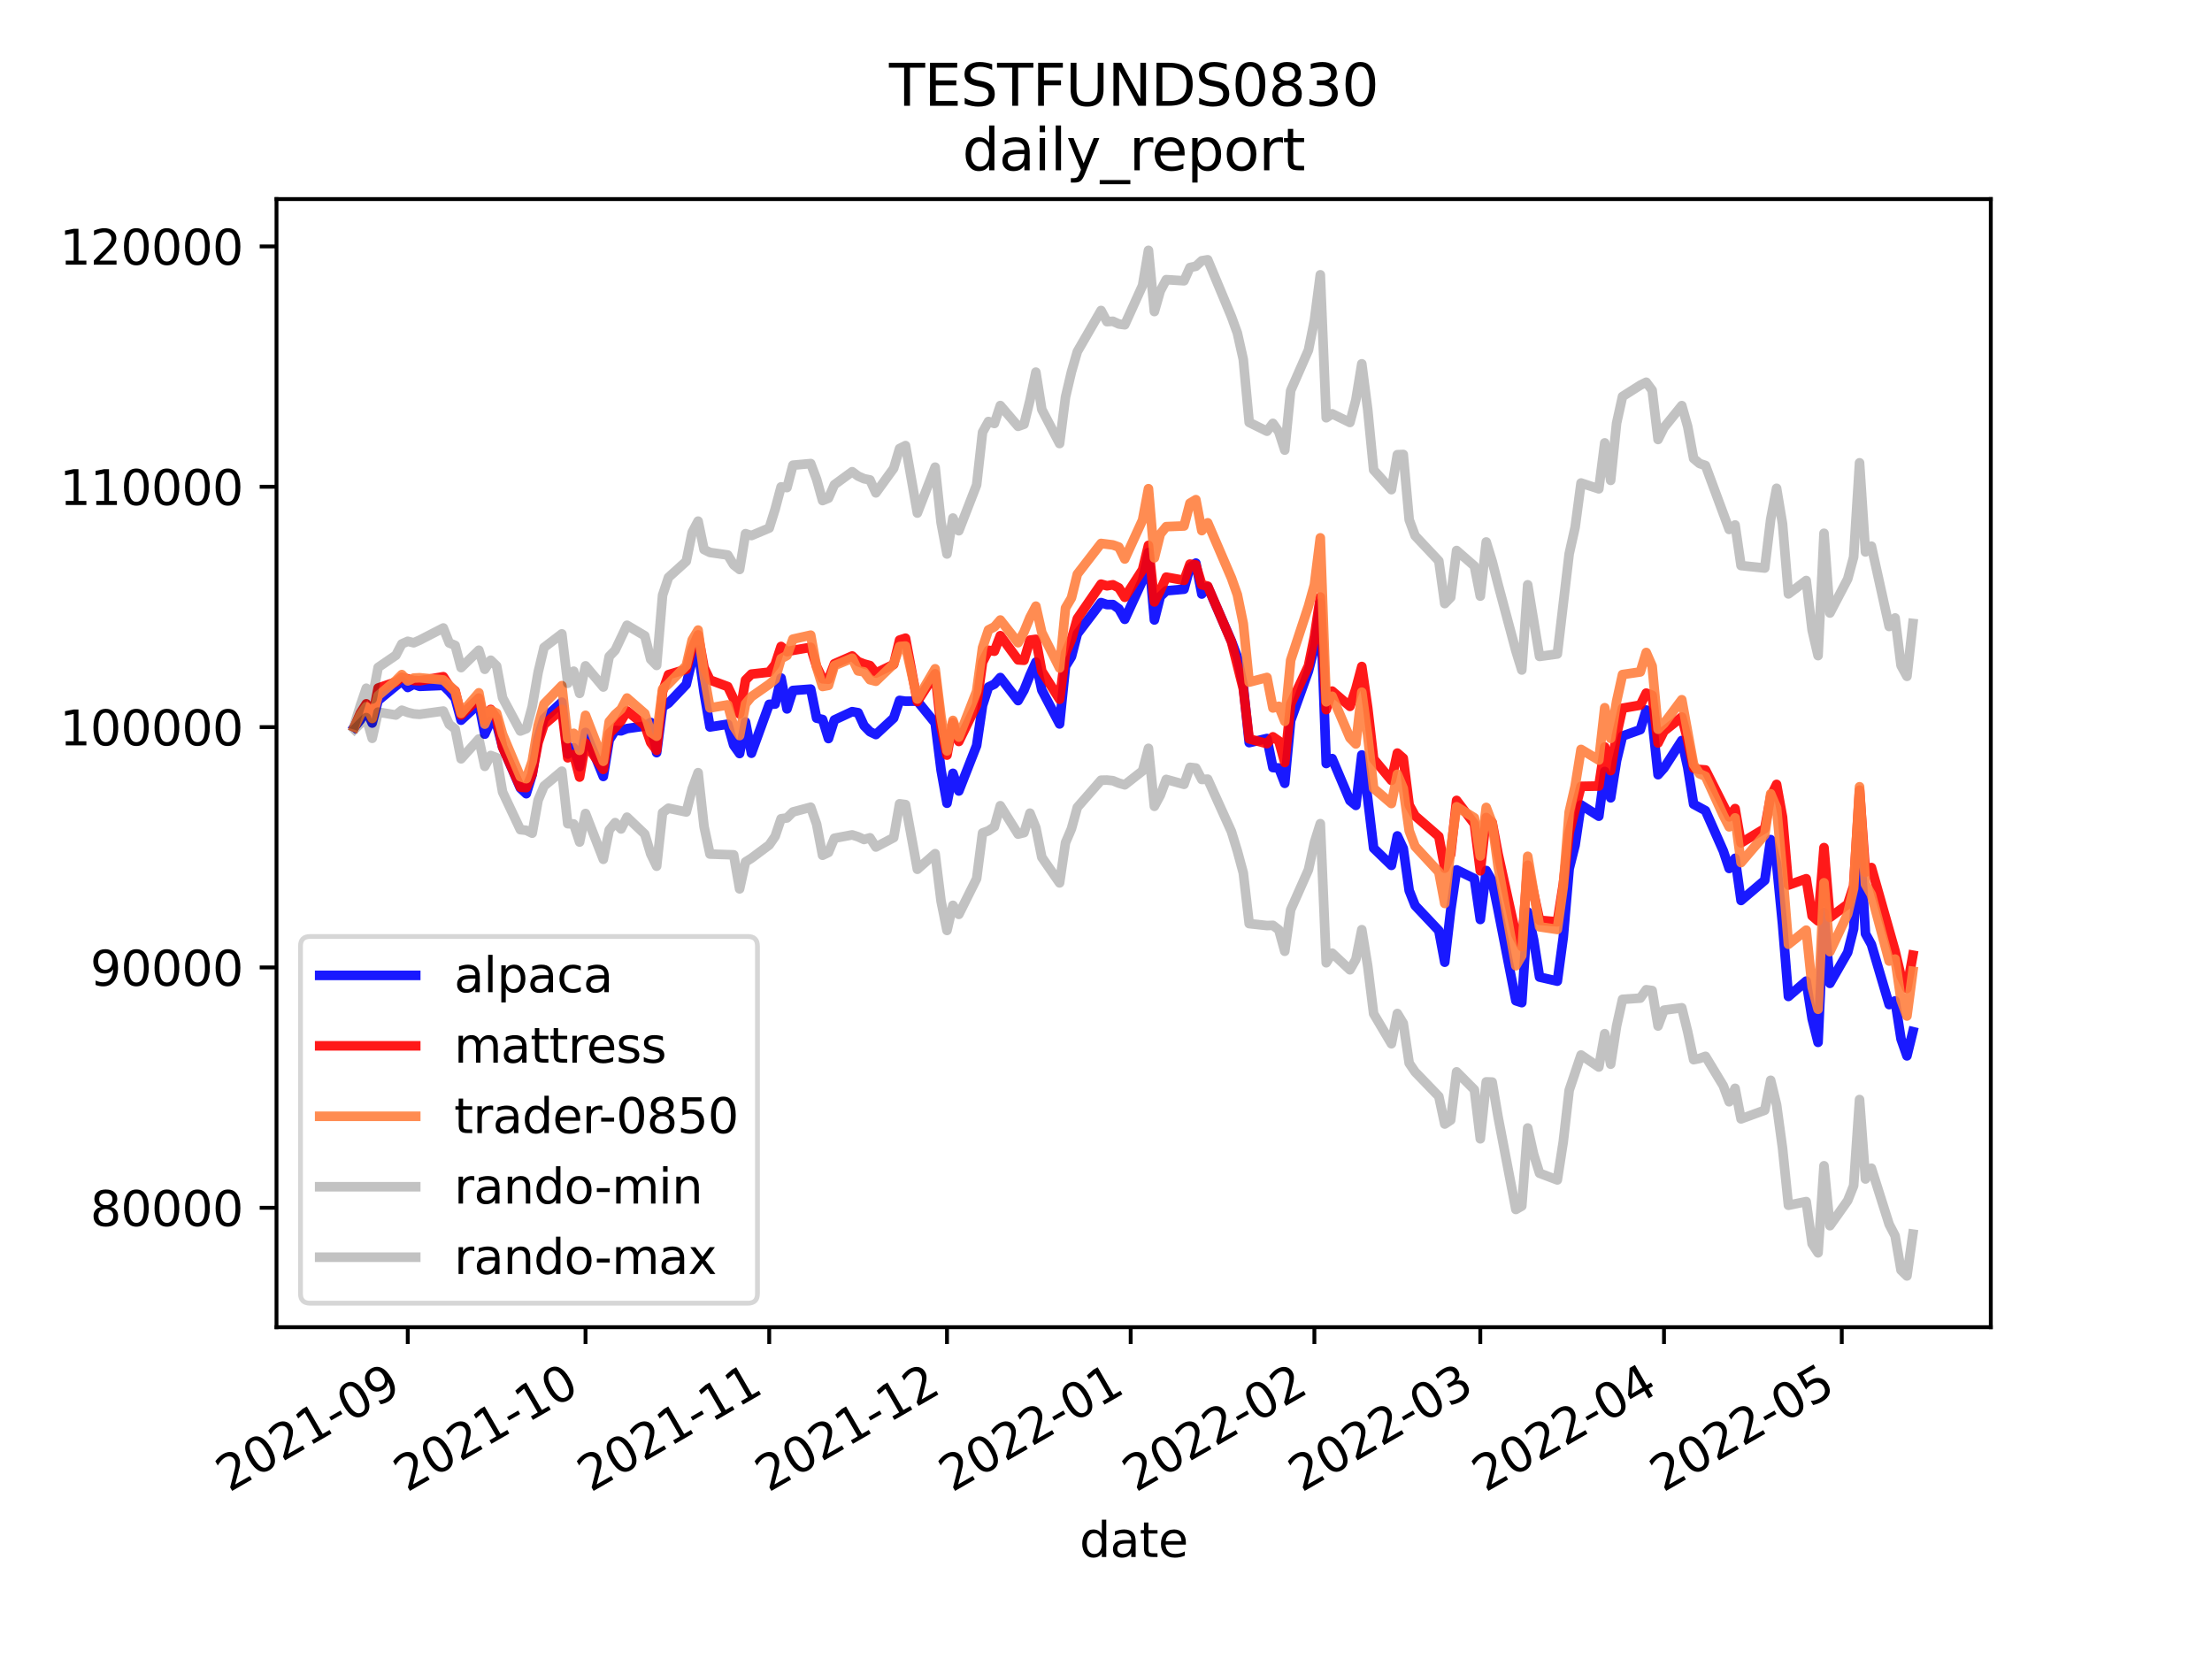 <?xml version="1.0" encoding="utf-8" standalone="no"?>
<!DOCTYPE svg PUBLIC "-//W3C//DTD SVG 1.1//EN"
  "http://www.w3.org/Graphics/SVG/1.1/DTD/svg11.dtd">
<svg height="345.6pt" version="1.1" viewBox="0 0 460.8 345.6" width="460.8pt" xmlns="http://www.w3.org/2000/svg" xmlns:xlink="http://www.w3.org/1999/xlink">
 <defs>
  <style type="text/css">*{stroke-linecap:butt;stroke-linejoin:round;}</style>
 </defs>
 <g id="figure_1">
  <g id="patch_1">
   <path d="M 0 345.6 
L 460.8 345.6 
L 460.8 0 
L 0 0 
z
" style="fill:#ffffff;"/>
  </g>
  <g id="axes_1">
   <g id="patch_2">
    <path d="M 57.6 276.48 
L 414.72 276.48 
L 414.72 41.472 
L 57.6 41.472 
z
" style="fill:#ffffff;"/>
   </g>
   <g id="matplotlib.axis_1">
    <g id="xtick_1">
     <g id="line2d_1">
      <defs>
       <path d="M 0 0 
L 0 3.5 
" id="m06da5e8480" style="stroke:#000000;stroke-width:0.8;"/>
      </defs>
      <g>
       <use style="stroke:#000000;stroke-width:0.8;" x="84.943" xlink:href="#m06da5e8480" y="276.48"/>
      </g>
     </g>
     <g id="text_1">
      <!-- 2021-09 -->
      <g transform="translate(47.718 310.952)rotate(-30)scale(0.1 -0.1)">
       <defs>
        <path d="M 1228 531 
L 3431 531 
L 3431 0 
L 469 0 
L 469 531 
Q 828 903 1448 1529 
Q 2069 2156 2228 2338 
Q 2531 2678 2651 2914 
Q 2772 3150 2772 3378 
Q 2772 3750 2511 3984 
Q 2250 4219 1831 4219 
Q 1534 4219 1204 4116 
Q 875 4013 500 3803 
L 500 4441 
Q 881 4594 1212 4672 
Q 1544 4750 1819 4750 
Q 2544 4750 2975 4387 
Q 3406 4025 3406 3419 
Q 3406 3131 3298 2873 
Q 3191 2616 2906 2266 
Q 2828 2175 2409 1742 
Q 1991 1309 1228 531 
z
" id="DejaVuSans-32" transform="scale(0.016)"/>
        <path d="M 2034 4250 
Q 1547 4250 1301 3770 
Q 1056 3291 1056 2328 
Q 1056 1369 1301 889 
Q 1547 409 2034 409 
Q 2525 409 2770 889 
Q 3016 1369 3016 2328 
Q 3016 3291 2770 3770 
Q 2525 4250 2034 4250 
z
M 2034 4750 
Q 2819 4750 3233 4129 
Q 3647 3509 3647 2328 
Q 3647 1150 3233 529 
Q 2819 -91 2034 -91 
Q 1250 -91 836 529 
Q 422 1150 422 2328 
Q 422 3509 836 4129 
Q 1250 4750 2034 4750 
z
" id="DejaVuSans-30" transform="scale(0.016)"/>
        <path d="M 794 531 
L 1825 531 
L 1825 4091 
L 703 3866 
L 703 4441 
L 1819 4666 
L 2450 4666 
L 2450 531 
L 3481 531 
L 3481 0 
L 794 0 
L 794 531 
z
" id="DejaVuSans-31" transform="scale(0.016)"/>
        <path d="M 313 2009 
L 1997 2009 
L 1997 1497 
L 313 1497 
L 313 2009 
z
" id="DejaVuSans-2d" transform="scale(0.016)"/>
        <path d="M 703 97 
L 703 672 
Q 941 559 1184 500 
Q 1428 441 1663 441 
Q 2288 441 2617 861 
Q 2947 1281 2994 2138 
Q 2813 1869 2534 1725 
Q 2256 1581 1919 1581 
Q 1219 1581 811 2004 
Q 403 2428 403 3163 
Q 403 3881 828 4315 
Q 1253 4750 1959 4750 
Q 2769 4750 3195 4129 
Q 3622 3509 3622 2328 
Q 3622 1225 3098 567 
Q 2575 -91 1691 -91 
Q 1453 -91 1209 -44 
Q 966 3 703 97 
z
M 1959 2075 
Q 2384 2075 2632 2365 
Q 2881 2656 2881 3163 
Q 2881 3666 2632 3958 
Q 2384 4250 1959 4250 
Q 1534 4250 1286 3958 
Q 1038 3666 1038 3163 
Q 1038 2656 1286 2365 
Q 1534 2075 1959 2075 
z
" id="DejaVuSans-39" transform="scale(0.016)"/>
       </defs>
       <use xlink:href="#DejaVuSans-32"/>
       <use x="63.623" xlink:href="#DejaVuSans-30"/>
       <use x="127.246" xlink:href="#DejaVuSans-32"/>
       <use x="190.869" xlink:href="#DejaVuSans-31"/>
       <use x="254.492" xlink:href="#DejaVuSans-2d"/>
       <use x="290.576" xlink:href="#DejaVuSans-30"/>
       <use x="354.199" xlink:href="#DejaVuSans-39"/>
      </g>
     </g>
    </g>
    <g id="xtick_2">
     <g id="line2d_2">
      <g>
       <use style="stroke:#000000;stroke-width:0.8;" x="121.975" xlink:href="#m06da5e8480" y="276.48"/>
      </g>
     </g>
     <g id="text_2">
      <!-- 2021-10 -->
      <g transform="translate(84.751 310.952)rotate(-30)scale(0.1 -0.1)">
       <use xlink:href="#DejaVuSans-32"/>
       <use x="63.623" xlink:href="#DejaVuSans-30"/>
       <use x="127.246" xlink:href="#DejaVuSans-32"/>
       <use x="190.869" xlink:href="#DejaVuSans-31"/>
       <use x="254.492" xlink:href="#DejaVuSans-2d"/>
       <use x="290.576" xlink:href="#DejaVuSans-31"/>
       <use x="354.199" xlink:href="#DejaVuSans-30"/>
      </g>
     </g>
    </g>
    <g id="xtick_3">
     <g id="line2d_3">
      <g>
       <use style="stroke:#000000;stroke-width:0.8;" x="160.243" xlink:href="#m06da5e8480" y="276.48"/>
      </g>
     </g>
     <g id="text_3">
      <!-- 2021-11 -->
      <g transform="translate(123.018 310.952)rotate(-30)scale(0.1 -0.1)">
       <use xlink:href="#DejaVuSans-32"/>
       <use x="63.623" xlink:href="#DejaVuSans-30"/>
       <use x="127.246" xlink:href="#DejaVuSans-32"/>
       <use x="190.869" xlink:href="#DejaVuSans-31"/>
       <use x="254.492" xlink:href="#DejaVuSans-2d"/>
       <use x="290.576" xlink:href="#DejaVuSans-31"/>
       <use x="354.199" xlink:href="#DejaVuSans-31"/>
      </g>
     </g>
    </g>
    <g id="xtick_4">
     <g id="line2d_4">
      <g>
       <use style="stroke:#000000;stroke-width:0.8;" x="197.276" xlink:href="#m06da5e8480" y="276.48"/>
      </g>
     </g>
     <g id="text_4">
      <!-- 2021-12 -->
      <g transform="translate(160.051 310.952)rotate(-30)scale(0.1 -0.1)">
       <use xlink:href="#DejaVuSans-32"/>
       <use x="63.623" xlink:href="#DejaVuSans-30"/>
       <use x="127.246" xlink:href="#DejaVuSans-32"/>
       <use x="190.869" xlink:href="#DejaVuSans-31"/>
       <use x="254.492" xlink:href="#DejaVuSans-2d"/>
       <use x="290.576" xlink:href="#DejaVuSans-31"/>
       <use x="354.199" xlink:href="#DejaVuSans-32"/>
      </g>
     </g>
    </g>
    <g id="xtick_5">
     <g id="line2d_5">
      <g>
       <use style="stroke:#000000;stroke-width:0.8;" x="235.543" xlink:href="#m06da5e8480" y="276.48"/>
      </g>
     </g>
     <g id="text_5">
      <!-- 2022-01 -->
      <g transform="translate(198.318 310.952)rotate(-30)scale(0.1 -0.1)">
       <use xlink:href="#DejaVuSans-32"/>
       <use x="63.623" xlink:href="#DejaVuSans-30"/>
       <use x="127.246" xlink:href="#DejaVuSans-32"/>
       <use x="190.869" xlink:href="#DejaVuSans-32"/>
       <use x="254.492" xlink:href="#DejaVuSans-2d"/>
       <use x="290.576" xlink:href="#DejaVuSans-30"/>
       <use x="354.199" xlink:href="#DejaVuSans-31"/>
      </g>
     </g>
    </g>
    <g id="xtick_6">
     <g id="line2d_6">
      <g>
       <use style="stroke:#000000;stroke-width:0.8;" x="273.81" xlink:href="#m06da5e8480" y="276.48"/>
      </g>
     </g>
     <g id="text_6">
      <!-- 2022-02 -->
      <g transform="translate(236.585 310.952)rotate(-30)scale(0.1 -0.1)">
       <use xlink:href="#DejaVuSans-32"/>
       <use x="63.623" xlink:href="#DejaVuSans-30"/>
       <use x="127.246" xlink:href="#DejaVuSans-32"/>
       <use x="190.869" xlink:href="#DejaVuSans-32"/>
       <use x="254.492" xlink:href="#DejaVuSans-2d"/>
       <use x="290.576" xlink:href="#DejaVuSans-30"/>
       <use x="354.199" xlink:href="#DejaVuSans-32"/>
      </g>
     </g>
    </g>
    <g id="xtick_7">
     <g id="line2d_7">
      <g>
       <use style="stroke:#000000;stroke-width:0.8;" x="308.374" xlink:href="#m06da5e8480" y="276.48"/>
      </g>
     </g>
     <g id="text_7">
      <!-- 2022-03 -->
      <g transform="translate(271.149 310.952)rotate(-30)scale(0.1 -0.1)">
       <defs>
        <path d="M 2597 2516 
Q 3050 2419 3304 2112 
Q 3559 1806 3559 1356 
Q 3559 666 3084 287 
Q 2609 -91 1734 -91 
Q 1441 -91 1130 -33 
Q 819 25 488 141 
L 488 750 
Q 750 597 1062 519 
Q 1375 441 1716 441 
Q 2309 441 2620 675 
Q 2931 909 2931 1356 
Q 2931 1769 2642 2001 
Q 2353 2234 1838 2234 
L 1294 2234 
L 1294 2753 
L 1863 2753 
Q 2328 2753 2575 2939 
Q 2822 3125 2822 3475 
Q 2822 3834 2567 4026 
Q 2313 4219 1838 4219 
Q 1578 4219 1281 4162 
Q 984 4106 628 3988 
L 628 4550 
Q 988 4650 1302 4700 
Q 1616 4750 1894 4750 
Q 2613 4750 3031 4423 
Q 3450 4097 3450 3541 
Q 3450 3153 3228 2886 
Q 3006 2619 2597 2516 
z
" id="DejaVuSans-33" transform="scale(0.016)"/>
       </defs>
       <use xlink:href="#DejaVuSans-32"/>
       <use x="63.623" xlink:href="#DejaVuSans-30"/>
       <use x="127.246" xlink:href="#DejaVuSans-32"/>
       <use x="190.869" xlink:href="#DejaVuSans-32"/>
       <use x="254.492" xlink:href="#DejaVuSans-2d"/>
       <use x="290.576" xlink:href="#DejaVuSans-30"/>
       <use x="354.199" xlink:href="#DejaVuSans-33"/>
      </g>
     </g>
    </g>
    <g id="xtick_8">
     <g id="line2d_8">
      <g>
       <use style="stroke:#000000;stroke-width:0.8;" x="346.641" xlink:href="#m06da5e8480" y="276.48"/>
      </g>
     </g>
     <g id="text_8">
      <!-- 2022-04 -->
      <g transform="translate(309.416 310.952)rotate(-30)scale(0.1 -0.1)">
       <defs>
        <path d="M 2419 4116 
L 825 1625 
L 2419 1625 
L 2419 4116 
z
M 2253 4666 
L 3047 4666 
L 3047 1625 
L 3713 1625 
L 3713 1100 
L 3047 1100 
L 3047 0 
L 2419 0 
L 2419 1100 
L 313 1100 
L 313 1709 
L 2253 4666 
z
" id="DejaVuSans-34" transform="scale(0.016)"/>
       </defs>
       <use xlink:href="#DejaVuSans-32"/>
       <use x="63.623" xlink:href="#DejaVuSans-30"/>
       <use x="127.246" xlink:href="#DejaVuSans-32"/>
       <use x="190.869" xlink:href="#DejaVuSans-32"/>
       <use x="254.492" xlink:href="#DejaVuSans-2d"/>
       <use x="290.576" xlink:href="#DejaVuSans-30"/>
       <use x="354.199" xlink:href="#DejaVuSans-34"/>
      </g>
     </g>
    </g>
    <g id="xtick_9">
     <g id="line2d_9">
      <g>
       <use style="stroke:#000000;stroke-width:0.8;" x="383.674" xlink:href="#m06da5e8480" y="276.48"/>
      </g>
     </g>
     <g id="text_9">
      <!-- 2022-05 -->
      <g transform="translate(346.449 310.952)rotate(-30)scale(0.1 -0.1)">
       <defs>
        <path d="M 691 4666 
L 3169 4666 
L 3169 4134 
L 1269 4134 
L 1269 2991 
Q 1406 3038 1543 3061 
Q 1681 3084 1819 3084 
Q 2600 3084 3056 2656 
Q 3513 2228 3513 1497 
Q 3513 744 3044 326 
Q 2575 -91 1722 -91 
Q 1428 -91 1123 -41 
Q 819 9 494 109 
L 494 744 
Q 775 591 1075 516 
Q 1375 441 1709 441 
Q 2250 441 2565 725 
Q 2881 1009 2881 1497 
Q 2881 1984 2565 2268 
Q 2250 2553 1709 2553 
Q 1456 2553 1204 2497 
Q 953 2441 691 2322 
L 691 4666 
z
" id="DejaVuSans-35" transform="scale(0.016)"/>
       </defs>
       <use xlink:href="#DejaVuSans-32"/>
       <use x="63.623" xlink:href="#DejaVuSans-30"/>
       <use x="127.246" xlink:href="#DejaVuSans-32"/>
       <use x="190.869" xlink:href="#DejaVuSans-32"/>
       <use x="254.492" xlink:href="#DejaVuSans-2d"/>
       <use x="290.576" xlink:href="#DejaVuSans-30"/>
       <use x="354.199" xlink:href="#DejaVuSans-35"/>
      </g>
     </g>
    </g>
    <g id="text_10">
     <!-- date -->
     <g transform="translate(224.885 324.351)scale(0.1 -0.1)">
      <defs>
       <path d="M 2906 2969 
L 2906 4863 
L 3481 4863 
L 3481 0 
L 2906 0 
L 2906 525 
Q 2725 213 2448 61 
Q 2172 -91 1784 -91 
Q 1150 -91 751 415 
Q 353 922 353 1747 
Q 353 2572 751 3078 
Q 1150 3584 1784 3584 
Q 2172 3584 2448 3432 
Q 2725 3281 2906 2969 
z
M 947 1747 
Q 947 1113 1208 752 
Q 1469 391 1925 391 
Q 2381 391 2643 752 
Q 2906 1113 2906 1747 
Q 2906 2381 2643 2742 
Q 2381 3103 1925 3103 
Q 1469 3103 1208 2742 
Q 947 2381 947 1747 
z
" id="DejaVuSans-64" transform="scale(0.016)"/>
       <path d="M 2194 1759 
Q 1497 1759 1228 1600 
Q 959 1441 959 1056 
Q 959 750 1161 570 
Q 1363 391 1709 391 
Q 2188 391 2477 730 
Q 2766 1069 2766 1631 
L 2766 1759 
L 2194 1759 
z
M 3341 1997 
L 3341 0 
L 2766 0 
L 2766 531 
Q 2569 213 2275 61 
Q 1981 -91 1556 -91 
Q 1019 -91 701 211 
Q 384 513 384 1019 
Q 384 1609 779 1909 
Q 1175 2209 1959 2209 
L 2766 2209 
L 2766 2266 
Q 2766 2663 2505 2880 
Q 2244 3097 1772 3097 
Q 1472 3097 1187 3025 
Q 903 2953 641 2809 
L 641 3341 
Q 956 3463 1253 3523 
Q 1550 3584 1831 3584 
Q 2591 3584 2966 3190 
Q 3341 2797 3341 1997 
z
" id="DejaVuSans-61" transform="scale(0.016)"/>
       <path d="M 1172 4494 
L 1172 3500 
L 2356 3500 
L 2356 3053 
L 1172 3053 
L 1172 1153 
Q 1172 725 1289 603 
Q 1406 481 1766 481 
L 2356 481 
L 2356 0 
L 1766 0 
Q 1100 0 847 248 
Q 594 497 594 1153 
L 594 3053 
L 172 3053 
L 172 3500 
L 594 3500 
L 594 4494 
L 1172 4494 
z
" id="DejaVuSans-74" transform="scale(0.016)"/>
       <path d="M 3597 1894 
L 3597 1613 
L 953 1613 
Q 991 1019 1311 708 
Q 1631 397 2203 397 
Q 2534 397 2845 478 
Q 3156 559 3463 722 
L 3463 178 
Q 3153 47 2828 -22 
Q 2503 -91 2169 -91 
Q 1331 -91 842 396 
Q 353 884 353 1716 
Q 353 2575 817 3079 
Q 1281 3584 2069 3584 
Q 2775 3584 3186 3129 
Q 3597 2675 3597 1894 
z
M 3022 2063 
Q 3016 2534 2758 2815 
Q 2500 3097 2075 3097 
Q 1594 3097 1305 2825 
Q 1016 2553 972 2059 
L 3022 2063 
z
" id="DejaVuSans-65" transform="scale(0.016)"/>
      </defs>
      <use xlink:href="#DejaVuSans-64"/>
      <use x="63.477" xlink:href="#DejaVuSans-61"/>
      <use x="124.756" xlink:href="#DejaVuSans-74"/>
      <use x="163.965" xlink:href="#DejaVuSans-65"/>
     </g>
    </g>
   </g>
   <g id="matplotlib.axis_2">
    <g id="ytick_1">
     <g id="line2d_10">
      <defs>
       <path d="M 0 0 
L -3.5 0 
" id="m84d0d1b372" style="stroke:#000000;stroke-width:0.8;"/>
      </defs>
      <g>
       <use style="stroke:#000000;stroke-width:0.8;" x="57.6" xlink:href="#m84d0d1b372" y="251.601"/>
      </g>
     </g>
     <g id="text_11">
      <!-- 80000 -->
      <g transform="translate(18.788 255.401)scale(0.1 -0.1)">
       <defs>
        <path d="M 2034 2216 
Q 1584 2216 1326 1975 
Q 1069 1734 1069 1313 
Q 1069 891 1326 650 
Q 1584 409 2034 409 
Q 2484 409 2743 651 
Q 3003 894 3003 1313 
Q 3003 1734 2745 1975 
Q 2488 2216 2034 2216 
z
M 1403 2484 
Q 997 2584 770 2862 
Q 544 3141 544 3541 
Q 544 4100 942 4425 
Q 1341 4750 2034 4750 
Q 2731 4750 3128 4425 
Q 3525 4100 3525 3541 
Q 3525 3141 3298 2862 
Q 3072 2584 2669 2484 
Q 3125 2378 3379 2068 
Q 3634 1759 3634 1313 
Q 3634 634 3220 271 
Q 2806 -91 2034 -91 
Q 1263 -91 848 271 
Q 434 634 434 1313 
Q 434 1759 690 2068 
Q 947 2378 1403 2484 
z
M 1172 3481 
Q 1172 3119 1398 2916 
Q 1625 2713 2034 2713 
Q 2441 2713 2670 2916 
Q 2900 3119 2900 3481 
Q 2900 3844 2670 4047 
Q 2441 4250 2034 4250 
Q 1625 4250 1398 4047 
Q 1172 3844 1172 3481 
z
" id="DejaVuSans-38" transform="scale(0.016)"/>
       </defs>
       <use xlink:href="#DejaVuSans-38"/>
       <use x="63.623" xlink:href="#DejaVuSans-30"/>
       <use x="127.246" xlink:href="#DejaVuSans-30"/>
       <use x="190.869" xlink:href="#DejaVuSans-30"/>
       <use x="254.492" xlink:href="#DejaVuSans-30"/>
      </g>
     </g>
    </g>
    <g id="ytick_2">
     <g id="line2d_11">
      <g>
       <use style="stroke:#000000;stroke-width:0.8;" x="57.6" xlink:href="#m84d0d1b372" y="201.535"/>
      </g>
     </g>
     <g id="text_12">
      <!-- 90000 -->
      <g transform="translate(18.788 205.334)scale(0.1 -0.1)">
       <use xlink:href="#DejaVuSans-39"/>
       <use x="63.623" xlink:href="#DejaVuSans-30"/>
       <use x="127.246" xlink:href="#DejaVuSans-30"/>
       <use x="190.869" xlink:href="#DejaVuSans-30"/>
       <use x="254.492" xlink:href="#DejaVuSans-30"/>
      </g>
     </g>
    </g>
    <g id="ytick_3">
     <g id="line2d_12">
      <g>
       <use style="stroke:#000000;stroke-width:0.8;" x="57.6" xlink:href="#m84d0d1b372" y="151.468"/>
      </g>
     </g>
     <g id="text_13">
      <!-- 100000 -->
      <g transform="translate(12.425 155.267)scale(0.1 -0.1)">
       <use xlink:href="#DejaVuSans-31"/>
       <use x="63.623" xlink:href="#DejaVuSans-30"/>
       <use x="127.246" xlink:href="#DejaVuSans-30"/>
       <use x="190.869" xlink:href="#DejaVuSans-30"/>
       <use x="254.492" xlink:href="#DejaVuSans-30"/>
       <use x="318.115" xlink:href="#DejaVuSans-30"/>
      </g>
     </g>
    </g>
    <g id="ytick_4">
     <g id="line2d_13">
      <g>
       <use style="stroke:#000000;stroke-width:0.8;" x="57.6" xlink:href="#m84d0d1b372" y="101.401"/>
      </g>
     </g>
     <g id="text_14">
      <!-- 110000 -->
      <g transform="translate(12.425 105.2)scale(0.1 -0.1)">
       <use xlink:href="#DejaVuSans-31"/>
       <use x="63.623" xlink:href="#DejaVuSans-31"/>
       <use x="127.246" xlink:href="#DejaVuSans-30"/>
       <use x="190.869" xlink:href="#DejaVuSans-30"/>
       <use x="254.492" xlink:href="#DejaVuSans-30"/>
       <use x="318.115" xlink:href="#DejaVuSans-30"/>
      </g>
     </g>
    </g>
    <g id="ytick_5">
     <g id="line2d_14">
      <g>
       <use style="stroke:#000000;stroke-width:0.8;" x="57.6" xlink:href="#m84d0d1b372" y="51.335"/>
      </g>
     </g>
     <g id="text_15">
      <!-- 120000 -->
      <g transform="translate(12.425 55.134)scale(0.1 -0.1)">
       <use xlink:href="#DejaVuSans-31"/>
       <use x="63.623" xlink:href="#DejaVuSans-32"/>
       <use x="127.246" xlink:href="#DejaVuSans-30"/>
       <use x="190.869" xlink:href="#DejaVuSans-30"/>
       <use x="254.492" xlink:href="#DejaVuSans-30"/>
       <use x="318.115" xlink:href="#DejaVuSans-30"/>
      </g>
     </g>
    </g>
   </g>
   <g id="line2d_15">
    <path clip-path="url(#p94f86cbb5a)" d="M 73.833 151.468 
L 75.067 149.972 
L 76.302 147.873 
L 77.536 150.621 
L 78.77 145.92 
L 83.708 141.865 
L 84.943 143.213 
L 86.177 142.539 
L 87.411 142.981 
L 92.349 142.782 
L 93.584 144.01 
L 94.818 145.443 
L 96.052 150.031 
L 99.756 146.583 
L 100.99 152.933 
L 102.225 150.205 
L 103.459 150.838 
L 104.693 155.569 
L 108.397 164.163 
L 109.631 165.345 
L 110.866 161.331 
L 112.1 153.727 
L 113.334 149.692 
L 117.038 146.264 
L 118.272 157.09 
L 119.507 155.779 
L 120.741 159.712 
L 121.975 152.578 
L 125.679 161.747 
L 126.913 154.13 
L 128.148 152.152 
L 129.382 152.251 
L 130.616 151.774 
L 134.32 151.253 
L 135.554 150.5 
L 136.789 156.794 
L 138.023 147.231 
L 139.257 146.486 
L 142.961 142.59 
L 144.195 137.478 
L 145.43 135.388 
L 146.664 144.217 
L 147.898 151.439 
L 151.602 150.855 
L 152.836 155.233 
L 154.071 156.975 
L 155.305 150.404 
L 156.539 156.912 
L 160.243 146.726 
L 161.477 146.666 
L 162.712 141.242 
L 163.946 147.68 
L 165.18 143.835 
L 168.884 143.554 
L 170.118 149.603 
L 171.353 149.88 
L 172.587 153.858 
L 173.821 149.977 
L 177.525 148.248 
L 178.759 148.47 
L 179.994 151.164 
L 181.228 152.428 
L 182.462 153.018 
L 186.166 149.586 
L 187.4 145.907 
L 188.635 146.078 
L 191.103 146.053 
L 194.807 150.607 
L 196.041 160.443 
L 197.276 167.327 
L 198.51 161.1 
L 199.744 164.778 
L 203.448 155.317 
L 204.682 146.951 
L 205.917 143.123 
L 207.151 142.52 
L 208.385 141.144 
L 212.089 145.948 
L 213.323 143.769 
L 214.558 140.674 
L 215.792 137.936 
L 217.026 143.756 
L 220.73 150.81 
L 221.964 138.81 
L 223.199 136.799 
L 224.433 132.034 
L 229.371 125.535 
L 230.605 125.949 
L 231.84 125.944 
L 233.074 126.829 
L 234.308 129.013 
L 238.012 120.925 
L 239.246 115.085 
L 240.48 129.151 
L 241.715 124.271 
L 242.949 123.069 
L 246.653 122.742 
L 247.887 118.216 
L 249.121 117.304 
L 250.356 123.749 
L 251.59 122.22 
L 256.528 133.567 
L 257.762 136.869 
L 258.997 142.865 
L 260.231 154.706 
L 263.935 153.843 
L 265.169 159.904 
L 266.403 159.981 
L 267.638 163.181 
L 268.872 150.114 
L 272.576 139.78 
L 273.81 134.872 
L 275.044 125.614 
L 276.279 159.054 
L 277.513 158.026 
L 281.217 166.781 
L 282.451 167.781 
L 283.685 157.271 
L 284.92 166.35 
L 286.154 176.689 
L 289.858 180.274 
L 291.092 174.134 
L 292.326 176.745 
L 293.561 185.524 
L 294.795 188.635 
L 299.733 193.865 
L 300.967 200.448 
L 302.202 189.672 
L 303.436 181.211 
L 307.14 183.03 
L 308.374 191.545 
L 309.608 181.344 
L 310.843 183.521 
L 312.077 189.529 
L 315.781 208.473 
L 317.015 208.872 
L 318.249 189.979 
L 319.484 195.767 
L 320.718 203.544 
L 324.422 204.392 
L 325.656 195.279 
L 326.89 180.969 
L 328.125 176.06 
L 329.359 167.685 
L 333.063 170.032 
L 334.297 160.71 
L 335.531 166.208 
L 336.766 158.428 
L 338 153.328 
L 341.704 152.002 
L 342.938 147.908 
L 344.172 149.905 
L 345.407 161.384 
L 346.641 160.005 
L 350.345 154.26 
L 351.579 159.858 
L 352.813 167.528 
L 355.282 168.875 
L 358.986 177.238 
L 360.22 180.915 
L 361.454 178.799 
L 362.689 187.586 
L 367.627 183.388 
L 368.861 174.908 
L 370.095 179.897 
L 371.33 192.523 
L 372.564 207.578 
L 376.268 204.383 
L 377.502 212.24 
L 378.736 217.143 
L 379.971 190.065 
L 381.205 204.852 
L 384.909 198.403 
L 386.143 193.494 
L 387.377 174.07 
L 388.612 194.51 
L 389.846 196.751 
L 393.55 209.276 
L 394.784 208.503 
L 396.018 216.436 
L 397.253 219.955 
L 398.487 214.918 
L 398.487 214.918 
" style="fill:none;stroke:#0000ff;stroke-linecap:square;stroke-opacity:0.9;stroke-width:2;"/>
   </g>
   <g id="line2d_16">
    <path clip-path="url(#p94f86cbb5a)" d="M 73.833 151.468 
L 75.067 148.588 
L 76.302 146.619 
L 77.536 149.673 
L 78.77 143.333 
L 82.474 142.071 
L 83.708 141.083 
L 86.177 141.758 
L 87.411 141.821 
L 92.349 140.97 
L 93.584 142.914 
L 94.818 143.934 
L 96.052 148.954 
L 99.756 145.413 
L 100.99 150.192 
L 102.225 147.79 
L 103.459 149.67 
L 104.693 155.649 
L 108.397 163.983 
L 109.631 164.069 
L 110.866 161.241 
L 112.1 154.704 
L 113.334 150.931 
L 117.038 147.772 
L 118.272 157.864 
L 119.507 157.163 
L 120.741 161.884 
L 121.975 154.778 
L 125.679 160.279 
L 126.913 152.792 
L 128.148 151.574 
L 129.382 150.181 
L 130.616 148.092 
L 134.32 151.099 
L 135.554 154.682 
L 136.789 156.311 
L 138.023 144.094 
L 139.257 140.545 
L 142.961 139.418 
L 144.195 134.989 
L 145.43 132.257 
L 146.664 139.08 
L 147.898 141.651 
L 151.602 143.029 
L 152.836 145.611 
L 154.071 148.728 
L 155.305 141.669 
L 156.539 140.429 
L 160.243 140.019 
L 161.477 138.432 
L 162.712 134.669 
L 163.946 135.756 
L 165.18 135.483 
L 168.884 134.845 
L 170.118 138.85 
L 171.353 141.407 
L 172.587 141.493 
L 173.821 138.274 
L 177.525 136.655 
L 178.759 137.831 
L 179.994 138.311 
L 181.228 138.649 
L 182.462 140.215 
L 186.166 138.421 
L 187.4 133.34 
L 188.635 132.943 
L 191.103 146.156 
L 194.807 140.366 
L 196.041 151.372 
L 197.276 157.298 
L 198.51 150.507 
L 199.744 154.46 
L 203.448 146.857 
L 204.682 137.962 
L 205.917 135.473 
L 207.151 135.654 
L 208.385 132.422 
L 212.089 137.466 
L 213.323 137.545 
L 214.558 133.352 
L 215.792 133.183 
L 217.026 139.811 
L 220.73 145.682 
L 221.964 136.055 
L 223.199 133.203 
L 224.433 128.851 
L 229.371 121.686 
L 230.605 122.032 
L 231.84 121.824 
L 233.074 122.461 
L 234.308 124.426 
L 238.012 118.683 
L 239.246 113.603 
L 240.48 125.391 
L 241.715 122.984 
L 242.949 120.228 
L 246.653 120.892 
L 247.887 117.512 
L 249.121 117.678 
L 250.356 121.814 
L 251.59 122.106 
L 256.528 133.677 
L 258.997 143.47 
L 260.231 153.918 
L 263.935 154.915 
L 265.169 153.495 
L 266.403 154.352 
L 267.638 158.847 
L 268.872 146.658 
L 272.576 138.711 
L 273.81 132.656 
L 275.044 124.367 
L 276.279 147.833 
L 277.513 143.967 
L 281.217 147.151 
L 282.451 143.489 
L 283.685 138.845 
L 284.92 147.455 
L 286.154 158.107 
L 289.858 162.562 
L 291.092 156.882 
L 292.326 157.953 
L 293.561 167.703 
L 294.795 169.952 
L 299.733 174.243 
L 300.967 180.854 
L 302.202 178.007 
L 303.436 166.74 
L 307.14 171.639 
L 308.374 181.409 
L 309.608 170.301 
L 310.843 171.337 
L 312.077 177.869 
L 315.781 194.699 
L 317.015 197.177 
L 318.249 180.239 
L 320.718 191.712 
L 324.422 192.036 
L 325.656 184.214 
L 326.89 173.457 
L 329.359 163.811 
L 333.063 163.744 
L 334.297 155.613 
L 335.531 160.531 
L 336.766 153.064 
L 338 147.533 
L 341.704 146.893 
L 342.938 144.385 
L 344.172 144.84 
L 345.407 154.772 
L 346.641 152.314 
L 350.345 149.371 
L 351.579 154.168 
L 352.813 160.014 
L 354.048 160.303 
L 355.282 160.396 
L 360.22 170.171 
L 361.454 168.442 
L 362.689 175.588 
L 367.627 172.607 
L 368.861 165.933 
L 370.095 163.403 
L 371.33 170.188 
L 372.564 184.378 
L 376.268 183.056 
L 377.502 190.805 
L 378.736 191.853 
L 379.971 176.568 
L 381.205 191.125 
L 384.909 188.365 
L 386.143 184.576 
L 387.377 164.602 
L 388.612 181.7 
L 389.846 180.722 
L 394.784 198.133 
L 396.018 203.33 
L 397.253 205.911 
L 398.487 198.982 
L 398.487 198.982 
" style="fill:none;stroke:#ff0000;stroke-linecap:square;stroke-opacity:0.9;stroke-width:2;"/>
   </g>
   <g id="line2d_17">
    <path clip-path="url(#p94f86cbb5a)" d="M 73.833 151.468 
L 75.067 148.911 
L 76.302 147.233 
L 77.536 149.644 
L 78.77 144.916 
L 82.474 141.774 
L 83.708 140.532 
L 84.943 141.844 
L 86.177 141.252 
L 87.411 141.194 
L 92.349 141.654 
L 93.584 142.761 
L 94.818 144.06 
L 96.052 148.628 
L 99.756 144.324 
L 100.99 150.849 
L 102.225 147.956 
L 103.459 148.588 
L 104.693 152.967 
L 108.397 161.786 
L 109.631 162.209 
L 110.866 158.611 
L 112.1 151.171 
L 113.334 146.649 
L 117.038 142.834 
L 118.272 153.886 
L 119.507 152.76 
L 120.741 156.303 
L 121.975 149.015 
L 125.679 158.586 
L 126.913 150.329 
L 128.148 148.842 
L 129.382 147.738 
L 130.616 145.411 
L 134.32 148.637 
L 135.554 152.558 
L 136.789 153.367 
L 138.023 143.557 
L 139.257 142.464 
L 142.961 138.665 
L 144.195 133.324 
L 145.43 131.257 
L 146.664 140.584 
L 147.898 147.471 
L 151.602 146.835 
L 152.836 151.317 
L 154.071 153.228 
L 155.305 146.626 
L 156.539 145.132 
L 160.243 142.538 
L 161.477 141.506 
L 162.712 137.208 
L 163.946 136.539 
L 165.18 133.143 
L 168.884 132.316 
L 170.118 139.009 
L 171.353 143.008 
L 172.587 142.777 
L 173.821 138.657 
L 177.525 137.118 
L 178.759 139.758 
L 179.994 139.954 
L 181.228 141.596 
L 182.462 141.919 
L 186.166 138.337 
L 187.4 134.685 
L 188.635 134.586 
L 191.103 145.628 
L 194.807 139.321 
L 196.041 149.369 
L 197.276 156.424 
L 198.51 150.08 
L 199.744 153.552 
L 203.448 144.013 
L 204.682 134.927 
L 205.917 131.221 
L 207.151 130.584 
L 208.385 129.161 
L 212.089 133.891 
L 213.323 131.651 
L 214.558 128.632 
L 215.792 126.275 
L 217.026 131.761 
L 220.73 139.154 
L 221.964 126.659 
L 223.199 124.565 
L 224.433 119.602 
L 229.371 113.211 
L 231.84 113.522 
L 233.074 113.96 
L 234.308 116.446 
L 238.012 108.341 
L 239.246 101.804 
L 240.48 116.208 
L 241.715 111.249 
L 242.949 109.71 
L 246.653 109.567 
L 247.887 104.829 
L 249.121 104.089 
L 250.356 110.541 
L 251.59 108.914 
L 256.528 120.405 
L 257.762 123.885 
L 258.997 129.902 
L 260.231 142.101 
L 263.935 141.127 
L 265.169 147.481 
L 266.403 147.137 
L 267.638 150.264 
L 268.872 137.533 
L 272.576 126.268 
L 273.81 121.831 
L 275.044 112.044 
L 276.279 146.198 
L 277.513 145.05 
L 281.217 153.725 
L 282.451 154.977 
L 283.685 144.193 
L 284.92 153.275 
L 286.154 164.227 
L 289.858 167.39 
L 291.092 161.301 
L 292.326 164.232 
L 293.561 173.061 
L 294.795 176.329 
L 299.733 181.654 
L 300.967 188.202 
L 302.202 176.939 
L 303.436 168.069 
L 307.14 170.37 
L 308.374 178.311 
L 309.608 168.2 
L 310.843 171.433 
L 312.077 180.437 
L 315.781 201.179 
L 317.015 199.066 
L 318.249 178.386 
L 320.718 193.074 
L 324.422 193.62 
L 325.656 184.697 
L 326.89 169.181 
L 328.125 163.786 
L 329.359 156.115 
L 333.063 158.339 
L 334.297 147.433 
L 335.531 153.817 
L 336.766 146.09 
L 338 140.52 
L 341.704 139.977 
L 342.938 135.925 
L 344.172 138.752 
L 345.407 151.915 
L 346.641 150.713 
L 350.345 145.768 
L 352.813 159.279 
L 354.048 161.183 
L 355.282 161.726 
L 358.986 169.828 
L 360.22 172.244 
L 361.454 170.383 
L 362.689 179.695 
L 367.627 173.903 
L 368.861 165.355 
L 370.095 168.296 
L 371.33 181.627 
L 372.564 196.71 
L 376.268 193.765 
L 377.502 205.626 
L 378.736 210.243 
L 379.971 183.902 
L 381.205 198.247 
L 384.909 190.389 
L 386.143 185.086 
L 387.377 163.896 
L 388.612 184.196 
L 389.846 186.371 
L 393.55 200.203 
L 394.784 199.796 
L 396.018 208.277 
L 397.253 211.646 
L 398.487 202.333 
L 398.487 202.333 
" style="fill:none;stroke:#ff8040;stroke-linecap:square;stroke-opacity:0.9;stroke-width:2;"/>
   </g>
   <g id="line2d_18">
    <path clip-path="url(#p94f86cbb5a)" d="M 73.833 151.969 
L 76.302 149.495 
L 77.536 153.807 
L 78.77 148.341 
L 82.474 148.949 
L 83.708 147.953 
L 84.943 148.411 
L 86.177 148.71 
L 87.411 148.805 
L 92.349 148.125 
L 93.584 150.901 
L 94.818 151.854 
L 96.052 158.073 
L 99.756 153.944 
L 100.99 159.637 
L 102.225 157.377 
L 103.459 157.844 
L 104.693 164.984 
L 108.397 172.832 
L 109.631 172.966 
L 110.866 173.566 
L 112.1 166.697 
L 113.334 163.756 
L 117.038 160.649 
L 118.272 171.59 
L 119.507 171.644 
L 120.741 175.415 
L 121.975 169.467 
L 125.679 179.007 
L 126.913 172.909 
L 128.148 171.366 
L 129.382 172.684 
L 130.616 170.235 
L 134.32 173.762 
L 135.554 177.874 
L 136.789 180.444 
L 138.023 169.301 
L 139.257 168.362 
L 142.961 169.152 
L 144.195 164.323 
L 145.43 160.962 
L 146.664 172.168 
L 147.898 177.915 
L 152.836 178.08 
L 154.071 185.167 
L 155.305 179.555 
L 156.539 178.783 
L 160.243 176.02 
L 161.477 174.223 
L 162.712 170.563 
L 163.946 170.388 
L 165.18 169.147 
L 168.884 168.155 
L 170.118 171.681 
L 171.353 178.168 
L 172.587 177.575 
L 173.821 174.618 
L 177.525 173.92 
L 178.759 174.319 
L 179.994 174.879 
L 181.228 174.531 
L 182.462 176.447 
L 186.166 174.497 
L 187.4 167.447 
L 188.635 167.612 
L 191.103 181.088 
L 194.807 177.833 
L 196.041 187.737 
L 197.276 193.825 
L 198.51 188.598 
L 199.744 190.481 
L 203.448 183.031 
L 204.682 173.526 
L 205.917 173.064 
L 207.151 172.228 
L 208.385 167.843 
L 212.089 173.76 
L 213.323 173.453 
L 214.558 169.395 
L 215.792 172.434 
L 217.026 178.575 
L 220.73 183.924 
L 221.964 175.545 
L 223.199 172.65 
L 224.433 168.182 
L 229.371 162.529 
L 230.605 162.504 
L 231.84 162.631 
L 233.074 163.136 
L 234.308 163.496 
L 238.012 160.587 
L 239.246 155.891 
L 240.48 167.965 
L 241.715 165.662 
L 242.949 162.366 
L 246.653 163.388 
L 247.887 159.849 
L 249.121 159.993 
L 250.356 162.378 
L 251.59 162.311 
L 256.528 173.242 
L 257.762 177.273 
L 258.997 181.832 
L 260.231 192.41 
L 263.935 192.809 
L 265.169 192.764 
L 266.403 193.705 
L 267.638 198.169 
L 268.872 189.533 
L 272.576 181.178 
L 273.81 175.511 
L 275.044 171.584 
L 276.279 200.564 
L 277.513 198.56 
L 281.217 202.026 
L 282.451 199.845 
L 283.685 193.667 
L 284.92 201.231 
L 286.154 211.178 
L 289.858 217.432 
L 291.092 211.134 
L 292.326 213.18 
L 293.561 221.484 
L 294.795 223.292 
L 299.733 228.406 
L 300.967 234.154 
L 302.202 233.336 
L 303.436 223.287 
L 307.14 227.011 
L 308.374 237.235 
L 309.608 225.372 
L 310.843 225.409 
L 312.077 232.67 
L 315.781 251.958 
L 317.015 251.238 
L 318.249 234.979 
L 319.484 240.451 
L 320.718 244.405 
L 324.422 245.801 
L 325.656 237.851 
L 326.89 227.115 
L 329.359 219.782 
L 333.063 222.282 
L 334.297 215.338 
L 335.531 221.686 
L 336.766 213.716 
L 338 208.181 
L 341.704 207.927 
L 342.938 206.182 
L 344.172 206.352 
L 345.407 213.737 
L 346.641 210.435 
L 350.345 209.942 
L 351.579 214.959 
L 352.813 220.748 
L 354.048 220.495 
L 355.282 220.052 
L 358.986 226.174 
L 360.22 229.517 
L 361.454 226.716 
L 362.689 233.082 
L 367.627 231.277 
L 368.861 225.047 
L 370.095 230.136 
L 371.33 239.166 
L 372.564 251.079 
L 376.268 250.315 
L 377.502 259.116 
L 378.736 260.991 
L 379.971 242.852 
L 381.205 255.334 
L 384.909 250.104 
L 386.143 247.008 
L 387.377 229.056 
L 388.612 245.606 
L 389.846 243.361 
L 393.55 255.061 
L 394.784 257.434 
L 396.018 264.597 
L 397.253 265.798 
L 398.487 257.091 
L 398.487 257.091 
" style="fill:none;stroke:#0d0d0d;stroke-linecap:square;stroke-opacity:0.25;stroke-width:2;"/>
   </g>
   <g id="line2d_19">
    <path clip-path="url(#p94f86cbb5a)" d="M 73.833 150.967 
L 75.067 146.978 
L 76.302 143.37 
L 77.536 145.606 
L 78.77 139.034 
L 82.474 136.502 
L 83.708 134.146 
L 84.943 133.596 
L 86.177 133.902 
L 87.411 133.362 
L 92.349 130.819 
L 93.584 133.938 
L 94.818 134.45 
L 96.052 139.078 
L 99.756 135.455 
L 100.99 139.423 
L 102.225 137.539 
L 103.459 138.736 
L 104.693 145.365 
L 108.397 152.285 
L 109.631 151.801 
L 110.866 147.204 
L 112.1 140.069 
L 113.334 134.88 
L 117.038 132.049 
L 118.272 142.341 
L 119.507 139.82 
L 120.741 144.441 
L 121.975 138.709 
L 125.679 143.119 
L 126.913 136.748 
L 128.148 135.462 
L 130.616 130.251 
L 134.32 132.443 
L 135.554 137.355 
L 136.789 138.62 
L 138.023 123.991 
L 139.257 120.285 
L 142.961 116.934 
L 144.195 110.88 
L 145.43 108.561 
L 146.664 114.478 
L 147.898 115.088 
L 151.602 115.618 
L 152.836 117.665 
L 154.071 118.632 
L 155.305 111.173 
L 156.539 111.567 
L 160.243 110.002 
L 161.477 106.065 
L 162.712 101.43 
L 163.946 101.576 
L 165.18 96.911 
L 168.884 96.57 
L 170.118 99.856 
L 171.353 104.278 
L 172.587 103.773 
L 173.821 100.971 
L 177.525 98.266 
L 178.759 99.181 
L 179.994 99.725 
L 181.228 99.975 
L 182.462 102.674 
L 186.166 97.567 
L 187.4 93.437 
L 188.635 92.825 
L 191.103 106.88 
L 194.807 97.317 
L 196.041 108.845 
L 197.276 115.404 
L 198.51 107.917 
L 199.744 110.566 
L 203.448 101.015 
L 204.682 90.041 
L 205.917 87.805 
L 207.151 88.219 
L 208.385 84.48 
L 212.089 88.811 
L 213.323 88.375 
L 214.558 83.372 
L 215.792 77.526 
L 217.026 85.296 
L 220.73 92.396 
L 221.964 82.724 
L 223.199 77.477 
L 224.433 73.237 
L 229.371 64.678 
L 230.605 67.008 
L 231.84 66.928 
L 233.074 67.49 
L 234.308 67.658 
L 238.012 59.477 
L 239.246 52.154 
L 240.48 64.903 
L 241.715 60.598 
L 242.949 58.257 
L 246.653 58.493 
L 247.887 55.73 
L 249.121 55.465 
L 250.356 54.32 
L 251.59 54.116 
L 256.528 65.965 
L 257.762 69.368 
L 258.997 74.864 
L 260.231 87.999 
L 263.935 89.83 
L 265.169 88.191 
L 266.403 89.958 
L 267.638 93.763 
L 268.872 81.375 
L 272.576 72.927 
L 273.81 66.756 
L 275.044 57.244 
L 276.279 87.029 
L 277.513 86.204 
L 281.217 88.01 
L 282.451 83.292 
L 283.685 75.793 
L 284.92 85.319 
L 286.154 97.901 
L 289.858 102.001 
L 291.092 94.725 
L 292.326 94.672 
L 293.561 108.281 
L 294.795 111.607 
L 299.733 116.853 
L 300.967 125.74 
L 302.202 124.452 
L 303.436 114.682 
L 307.14 117.912 
L 308.374 124.182 
L 309.608 112.897 
L 310.843 116.917 
L 312.077 121.745 
L 315.781 135.575 
L 317.015 139.577 
L 318.249 121.825 
L 320.718 136.747 
L 324.422 136.238 
L 326.89 115.366 
L 328.125 109.853 
L 329.359 100.619 
L 333.063 101.835 
L 334.297 92.261 
L 335.531 100.07 
L 336.766 88.145 
L 338 82.592 
L 341.704 80.238 
L 342.938 79.628 
L 344.172 81.293 
L 345.407 91.552 
L 346.641 89.072 
L 350.345 84.495 
L 351.579 88.86 
L 352.813 95.518 
L 354.048 96.557 
L 355.282 96.97 
L 360.22 110.294 
L 361.454 109.36 
L 362.689 117.819 
L 367.627 118.336 
L 368.861 108.227 
L 370.095 101.72 
L 371.33 109.103 
L 372.564 123.723 
L 376.268 120.931 
L 377.502 131.284 
L 378.736 136.578 
L 379.971 111.09 
L 381.205 127.704 
L 384.909 120.61 
L 386.143 116.043 
L 387.377 96.413 
L 388.612 114.98 
L 389.846 113.775 
L 393.55 130.513 
L 394.784 128.728 
L 396.018 138.625 
L 397.253 140.892 
L 398.487 129.881 
L 398.487 129.881 
" style="fill:none;stroke:#0d0d0d;stroke-linecap:square;stroke-opacity:0.25;stroke-width:2;"/>
   </g>
   <g id="patch_3">
    <path d="M 57.6 276.48 
L 57.6 41.472 
" style="fill:none;stroke:#000000;stroke-linecap:square;stroke-linejoin:miter;stroke-width:0.8;"/>
   </g>
   <g id="patch_4">
    <path d="M 414.72 276.48 
L 414.72 41.472 
" style="fill:none;stroke:#000000;stroke-linecap:square;stroke-linejoin:miter;stroke-width:0.8;"/>
   </g>
   <g id="patch_5">
    <path d="M 57.6 276.48 
L 414.72 276.48 
" style="fill:none;stroke:#000000;stroke-linecap:square;stroke-linejoin:miter;stroke-width:0.8;"/>
   </g>
   <g id="patch_6">
    <path d="M 57.6 41.472 
L 414.72 41.472 
" style="fill:none;stroke:#000000;stroke-linecap:square;stroke-linejoin:miter;stroke-width:0.8;"/>
   </g>
   <g id="text_16">
    <!-- TESTFUNDS0830 -->
    <g transform="translate(185.2 22.035)scale(0.12 -0.12)">
     <defs>
      <path d="M -19 4666 
L 3928 4666 
L 3928 4134 
L 2272 4134 
L 2272 0 
L 1638 0 
L 1638 4134 
L -19 4134 
L -19 4666 
z
" id="DejaVuSans-54" transform="scale(0.016)"/>
      <path d="M 628 4666 
L 3578 4666 
L 3578 4134 
L 1259 4134 
L 1259 2753 
L 3481 2753 
L 3481 2222 
L 1259 2222 
L 1259 531 
L 3634 531 
L 3634 0 
L 628 0 
L 628 4666 
z
" id="DejaVuSans-45" transform="scale(0.016)"/>
      <path d="M 3425 4513 
L 3425 3897 
Q 3066 4069 2747 4153 
Q 2428 4238 2131 4238 
Q 1616 4238 1336 4038 
Q 1056 3838 1056 3469 
Q 1056 3159 1242 3001 
Q 1428 2844 1947 2747 
L 2328 2669 
Q 3034 2534 3370 2195 
Q 3706 1856 3706 1288 
Q 3706 609 3251 259 
Q 2797 -91 1919 -91 
Q 1588 -91 1214 -16 
Q 841 59 441 206 
L 441 856 
Q 825 641 1194 531 
Q 1563 422 1919 422 
Q 2459 422 2753 634 
Q 3047 847 3047 1241 
Q 3047 1584 2836 1778 
Q 2625 1972 2144 2069 
L 1759 2144 
Q 1053 2284 737 2584 
Q 422 2884 422 3419 
Q 422 4038 858 4394 
Q 1294 4750 2059 4750 
Q 2388 4750 2728 4690 
Q 3069 4631 3425 4513 
z
" id="DejaVuSans-53" transform="scale(0.016)"/>
      <path d="M 628 4666 
L 3309 4666 
L 3309 4134 
L 1259 4134 
L 1259 2759 
L 3109 2759 
L 3109 2228 
L 1259 2228 
L 1259 0 
L 628 0 
L 628 4666 
z
" id="DejaVuSans-46" transform="scale(0.016)"/>
      <path d="M 556 4666 
L 1191 4666 
L 1191 1831 
Q 1191 1081 1462 751 
Q 1734 422 2344 422 
Q 2950 422 3222 751 
Q 3494 1081 3494 1831 
L 3494 4666 
L 4128 4666 
L 4128 1753 
Q 4128 841 3676 375 
Q 3225 -91 2344 -91 
Q 1459 -91 1007 375 
Q 556 841 556 1753 
L 556 4666 
z
" id="DejaVuSans-55" transform="scale(0.016)"/>
      <path d="M 628 4666 
L 1478 4666 
L 3547 763 
L 3547 4666 
L 4159 4666 
L 4159 0 
L 3309 0 
L 1241 3903 
L 1241 0 
L 628 0 
L 628 4666 
z
" id="DejaVuSans-4e" transform="scale(0.016)"/>
      <path d="M 1259 4147 
L 1259 519 
L 2022 519 
Q 2988 519 3436 956 
Q 3884 1394 3884 2338 
Q 3884 3275 3436 3711 
Q 2988 4147 2022 4147 
L 1259 4147 
z
M 628 4666 
L 1925 4666 
Q 3281 4666 3915 4102 
Q 4550 3538 4550 2338 
Q 4550 1131 3912 565 
Q 3275 0 1925 0 
L 628 0 
L 628 4666 
z
" id="DejaVuSans-44" transform="scale(0.016)"/>
     </defs>
     <use xlink:href="#DejaVuSans-54"/>
     <use x="61.084" xlink:href="#DejaVuSans-45"/>
     <use x="124.268" xlink:href="#DejaVuSans-53"/>
     <use x="187.744" xlink:href="#DejaVuSans-54"/>
     <use x="248.828" xlink:href="#DejaVuSans-46"/>
     <use x="306.348" xlink:href="#DejaVuSans-55"/>
     <use x="379.541" xlink:href="#DejaVuSans-4e"/>
     <use x="454.346" xlink:href="#DejaVuSans-44"/>
     <use x="531.348" xlink:href="#DejaVuSans-53"/>
     <use x="594.824" xlink:href="#DejaVuSans-30"/>
     <use x="658.447" xlink:href="#DejaVuSans-38"/>
     <use x="722.07" xlink:href="#DejaVuSans-33"/>
     <use x="785.693" xlink:href="#DejaVuSans-30"/>
    </g>
    <!-- daily_report -->
    <g transform="translate(200.467 35.472)scale(0.12 -0.12)">
     <defs>
      <path d="M 603 3500 
L 1178 3500 
L 1178 0 
L 603 0 
L 603 3500 
z
M 603 4863 
L 1178 4863 
L 1178 4134 
L 603 4134 
L 603 4863 
z
" id="DejaVuSans-69" transform="scale(0.016)"/>
      <path d="M 603 4863 
L 1178 4863 
L 1178 0 
L 603 0 
L 603 4863 
z
" id="DejaVuSans-6c" transform="scale(0.016)"/>
      <path d="M 2059 -325 
Q 1816 -950 1584 -1140 
Q 1353 -1331 966 -1331 
L 506 -1331 
L 506 -850 
L 844 -850 
Q 1081 -850 1212 -737 
Q 1344 -625 1503 -206 
L 1606 56 
L 191 3500 
L 800 3500 
L 1894 763 
L 2988 3500 
L 3597 3500 
L 2059 -325 
z
" id="DejaVuSans-79" transform="scale(0.016)"/>
      <path d="M 3263 -1063 
L 3263 -1509 
L -63 -1509 
L -63 -1063 
L 3263 -1063 
z
" id="DejaVuSans-5f" transform="scale(0.016)"/>
      <path d="M 2631 2963 
Q 2534 3019 2420 3045 
Q 2306 3072 2169 3072 
Q 1681 3072 1420 2755 
Q 1159 2438 1159 1844 
L 1159 0 
L 581 0 
L 581 3500 
L 1159 3500 
L 1159 2956 
Q 1341 3275 1631 3429 
Q 1922 3584 2338 3584 
Q 2397 3584 2469 3576 
Q 2541 3569 2628 3553 
L 2631 2963 
z
" id="DejaVuSans-72" transform="scale(0.016)"/>
      <path d="M 1159 525 
L 1159 -1331 
L 581 -1331 
L 581 3500 
L 1159 3500 
L 1159 2969 
Q 1341 3281 1617 3432 
Q 1894 3584 2278 3584 
Q 2916 3584 3314 3078 
Q 3713 2572 3713 1747 
Q 3713 922 3314 415 
Q 2916 -91 2278 -91 
Q 1894 -91 1617 61 
Q 1341 213 1159 525 
z
M 3116 1747 
Q 3116 2381 2855 2742 
Q 2594 3103 2138 3103 
Q 1681 3103 1420 2742 
Q 1159 2381 1159 1747 
Q 1159 1113 1420 752 
Q 1681 391 2138 391 
Q 2594 391 2855 752 
Q 3116 1113 3116 1747 
z
" id="DejaVuSans-70" transform="scale(0.016)"/>
      <path d="M 1959 3097 
Q 1497 3097 1228 2736 
Q 959 2375 959 1747 
Q 959 1119 1226 758 
Q 1494 397 1959 397 
Q 2419 397 2687 759 
Q 2956 1122 2956 1747 
Q 2956 2369 2687 2733 
Q 2419 3097 1959 3097 
z
M 1959 3584 
Q 2709 3584 3137 3096 
Q 3566 2609 3566 1747 
Q 3566 888 3137 398 
Q 2709 -91 1959 -91 
Q 1206 -91 779 398 
Q 353 888 353 1747 
Q 353 2609 779 3096 
Q 1206 3584 1959 3584 
z
" id="DejaVuSans-6f" transform="scale(0.016)"/>
     </defs>
     <use xlink:href="#DejaVuSans-64"/>
     <use x="63.477" xlink:href="#DejaVuSans-61"/>
     <use x="124.756" xlink:href="#DejaVuSans-69"/>
     <use x="152.539" xlink:href="#DejaVuSans-6c"/>
     <use x="180.322" xlink:href="#DejaVuSans-79"/>
     <use x="239.502" xlink:href="#DejaVuSans-5f"/>
     <use x="289.502" xlink:href="#DejaVuSans-72"/>
     <use x="328.365" xlink:href="#DejaVuSans-65"/>
     <use x="389.889" xlink:href="#DejaVuSans-70"/>
     <use x="453.365" xlink:href="#DejaVuSans-6f"/>
     <use x="514.547" xlink:href="#DejaVuSans-72"/>
     <use x="555.66" xlink:href="#DejaVuSans-74"/>
    </g>
   </g>
   <g id="legend_1">
    <g id="patch_7">
     <path d="M 64.6 271.48 
L 155.792 271.48 
Q 157.792 271.48 157.792 269.48 
L 157.792 197.089 
Q 157.792 195.089 155.792 195.089 
L 64.6 195.089 
Q 62.6 195.089 62.6 197.089 
L 62.6 269.48 
Q 62.6 271.48 64.6 271.48 
z
" style="fill:#ffffff;opacity:0.8;stroke:#cccccc;stroke-linejoin:miter;"/>
    </g>
    <g id="line2d_20">
     <path d="M 66.6 203.188 
L 86.6 203.188 
" style="fill:none;stroke:#0000ff;stroke-linecap:square;stroke-opacity:0.9;stroke-width:2;"/>
    </g>
    <g id="line2d_21"/>
    <g id="text_17">
     <!-- alpaca -->
     <g transform="translate(94.6 206.688)scale(0.1 -0.1)">
      <defs>
       <path d="M 3122 3366 
L 3122 2828 
Q 2878 2963 2633 3030 
Q 2388 3097 2138 3097 
Q 1578 3097 1268 2742 
Q 959 2388 959 1747 
Q 959 1106 1268 751 
Q 1578 397 2138 397 
Q 2388 397 2633 464 
Q 2878 531 3122 666 
L 3122 134 
Q 2881 22 2623 -34 
Q 2366 -91 2075 -91 
Q 1284 -91 818 406 
Q 353 903 353 1747 
Q 353 2603 823 3093 
Q 1294 3584 2113 3584 
Q 2378 3584 2631 3529 
Q 2884 3475 3122 3366 
z
" id="DejaVuSans-63" transform="scale(0.016)"/>
      </defs>
      <use xlink:href="#DejaVuSans-61"/>
      <use x="61.279" xlink:href="#DejaVuSans-6c"/>
      <use x="89.062" xlink:href="#DejaVuSans-70"/>
      <use x="152.539" xlink:href="#DejaVuSans-61"/>
      <use x="213.818" xlink:href="#DejaVuSans-63"/>
      <use x="268.799" xlink:href="#DejaVuSans-61"/>
     </g>
    </g>
    <g id="line2d_22">
     <path d="M 66.6 217.866 
L 86.6 217.866 
" style="fill:none;stroke:#ff0000;stroke-linecap:square;stroke-opacity:0.9;stroke-width:2;"/>
    </g>
    <g id="line2d_23"/>
    <g id="text_18">
     <!-- mattress -->
     <g transform="translate(94.6 221.366)scale(0.1 -0.1)">
      <defs>
       <path d="M 3328 2828 
Q 3544 3216 3844 3400 
Q 4144 3584 4550 3584 
Q 5097 3584 5394 3201 
Q 5691 2819 5691 2113 
L 5691 0 
L 5113 0 
L 5113 2094 
Q 5113 2597 4934 2840 
Q 4756 3084 4391 3084 
Q 3944 3084 3684 2787 
Q 3425 2491 3425 1978 
L 3425 0 
L 2847 0 
L 2847 2094 
Q 2847 2600 2669 2842 
Q 2491 3084 2119 3084 
Q 1678 3084 1418 2786 
Q 1159 2488 1159 1978 
L 1159 0 
L 581 0 
L 581 3500 
L 1159 3500 
L 1159 2956 
Q 1356 3278 1631 3431 
Q 1906 3584 2284 3584 
Q 2666 3584 2933 3390 
Q 3200 3197 3328 2828 
z
" id="DejaVuSans-6d" transform="scale(0.016)"/>
       <path d="M 2834 3397 
L 2834 2853 
Q 2591 2978 2328 3040 
Q 2066 3103 1784 3103 
Q 1356 3103 1142 2972 
Q 928 2841 928 2578 
Q 928 2378 1081 2264 
Q 1234 2150 1697 2047 
L 1894 2003 
Q 2506 1872 2764 1633 
Q 3022 1394 3022 966 
Q 3022 478 2636 193 
Q 2250 -91 1575 -91 
Q 1294 -91 989 -36 
Q 684 19 347 128 
L 347 722 
Q 666 556 975 473 
Q 1284 391 1588 391 
Q 1994 391 2212 530 
Q 2431 669 2431 922 
Q 2431 1156 2273 1281 
Q 2116 1406 1581 1522 
L 1381 1569 
Q 847 1681 609 1914 
Q 372 2147 372 2553 
Q 372 3047 722 3315 
Q 1072 3584 1716 3584 
Q 2034 3584 2315 3537 
Q 2597 3491 2834 3397 
z
" id="DejaVuSans-73" transform="scale(0.016)"/>
      </defs>
      <use xlink:href="#DejaVuSans-6d"/>
      <use x="97.412" xlink:href="#DejaVuSans-61"/>
      <use x="158.691" xlink:href="#DejaVuSans-74"/>
      <use x="197.9" xlink:href="#DejaVuSans-74"/>
      <use x="237.109" xlink:href="#DejaVuSans-72"/>
      <use x="275.973" xlink:href="#DejaVuSans-65"/>
      <use x="337.496" xlink:href="#DejaVuSans-73"/>
      <use x="389.596" xlink:href="#DejaVuSans-73"/>
     </g>
    </g>
    <g id="line2d_24">
     <path d="M 66.6 232.544 
L 86.6 232.544 
" style="fill:none;stroke:#ff8040;stroke-linecap:square;stroke-opacity:0.9;stroke-width:2;"/>
    </g>
    <g id="line2d_25"/>
    <g id="text_19">
     <!-- trader-0850 -->
     <g transform="translate(94.6 236.044)scale(0.1 -0.1)">
      <use xlink:href="#DejaVuSans-74"/>
      <use x="39.209" xlink:href="#DejaVuSans-72"/>
      <use x="80.322" xlink:href="#DejaVuSans-61"/>
      <use x="141.602" xlink:href="#DejaVuSans-64"/>
      <use x="205.078" xlink:href="#DejaVuSans-65"/>
      <use x="266.602" xlink:href="#DejaVuSans-72"/>
      <use x="301.34" xlink:href="#DejaVuSans-2d"/>
      <use x="337.424" xlink:href="#DejaVuSans-30"/>
      <use x="401.047" xlink:href="#DejaVuSans-38"/>
      <use x="464.67" xlink:href="#DejaVuSans-35"/>
      <use x="528.293" xlink:href="#DejaVuSans-30"/>
     </g>
    </g>
    <g id="line2d_26">
     <path d="M 66.6 247.222 
L 86.6 247.222 
" style="fill:none;stroke:#0d0d0d;stroke-linecap:square;stroke-opacity:0.25;stroke-width:2;"/>
    </g>
    <g id="line2d_27"/>
    <g id="text_20">
     <!-- rando-min -->
     <g transform="translate(94.6 250.722)scale(0.1 -0.1)">
      <defs>
       <path d="M 3513 2113 
L 3513 0 
L 2938 0 
L 2938 2094 
Q 2938 2591 2744 2837 
Q 2550 3084 2163 3084 
Q 1697 3084 1428 2787 
Q 1159 2491 1159 1978 
L 1159 0 
L 581 0 
L 581 3500 
L 1159 3500 
L 1159 2956 
Q 1366 3272 1645 3428 
Q 1925 3584 2291 3584 
Q 2894 3584 3203 3211 
Q 3513 2838 3513 2113 
z
" id="DejaVuSans-6e" transform="scale(0.016)"/>
      </defs>
      <use xlink:href="#DejaVuSans-72"/>
      <use x="41.113" xlink:href="#DejaVuSans-61"/>
      <use x="102.393" xlink:href="#DejaVuSans-6e"/>
      <use x="165.771" xlink:href="#DejaVuSans-64"/>
      <use x="229.248" xlink:href="#DejaVuSans-6f"/>
      <use x="292.305" xlink:href="#DejaVuSans-2d"/>
      <use x="328.389" xlink:href="#DejaVuSans-6d"/>
      <use x="425.801" xlink:href="#DejaVuSans-69"/>
      <use x="453.584" xlink:href="#DejaVuSans-6e"/>
     </g>
    </g>
    <g id="line2d_28">
     <path d="M 66.6 261.9 
L 86.6 261.9 
" style="fill:none;stroke:#0d0d0d;stroke-linecap:square;stroke-opacity:0.25;stroke-width:2;"/>
    </g>
    <g id="line2d_29"/>
    <g id="text_21">
     <!-- rando-max -->
     <g transform="translate(94.6 265.4)scale(0.1 -0.1)">
      <defs>
       <path d="M 3513 3500 
L 2247 1797 
L 3578 0 
L 2900 0 
L 1881 1375 
L 863 0 
L 184 0 
L 1544 1831 
L 300 3500 
L 978 3500 
L 1906 2253 
L 2834 3500 
L 3513 3500 
z
" id="DejaVuSans-78" transform="scale(0.016)"/>
      </defs>
      <use xlink:href="#DejaVuSans-72"/>
      <use x="41.113" xlink:href="#DejaVuSans-61"/>
      <use x="102.393" xlink:href="#DejaVuSans-6e"/>
      <use x="165.771" xlink:href="#DejaVuSans-64"/>
      <use x="229.248" xlink:href="#DejaVuSans-6f"/>
      <use x="292.305" xlink:href="#DejaVuSans-2d"/>
      <use x="328.389" xlink:href="#DejaVuSans-6d"/>
      <use x="425.801" xlink:href="#DejaVuSans-61"/>
      <use x="487.08" xlink:href="#DejaVuSans-78"/>
     </g>
    </g>
   </g>
  </g>
 </g>
 <defs>
  <clipPath id="p94f86cbb5a">
   <rect height="235.008" width="357.12" x="57.6" y="41.472"/>
  </clipPath>
 </defs>
</svg>
